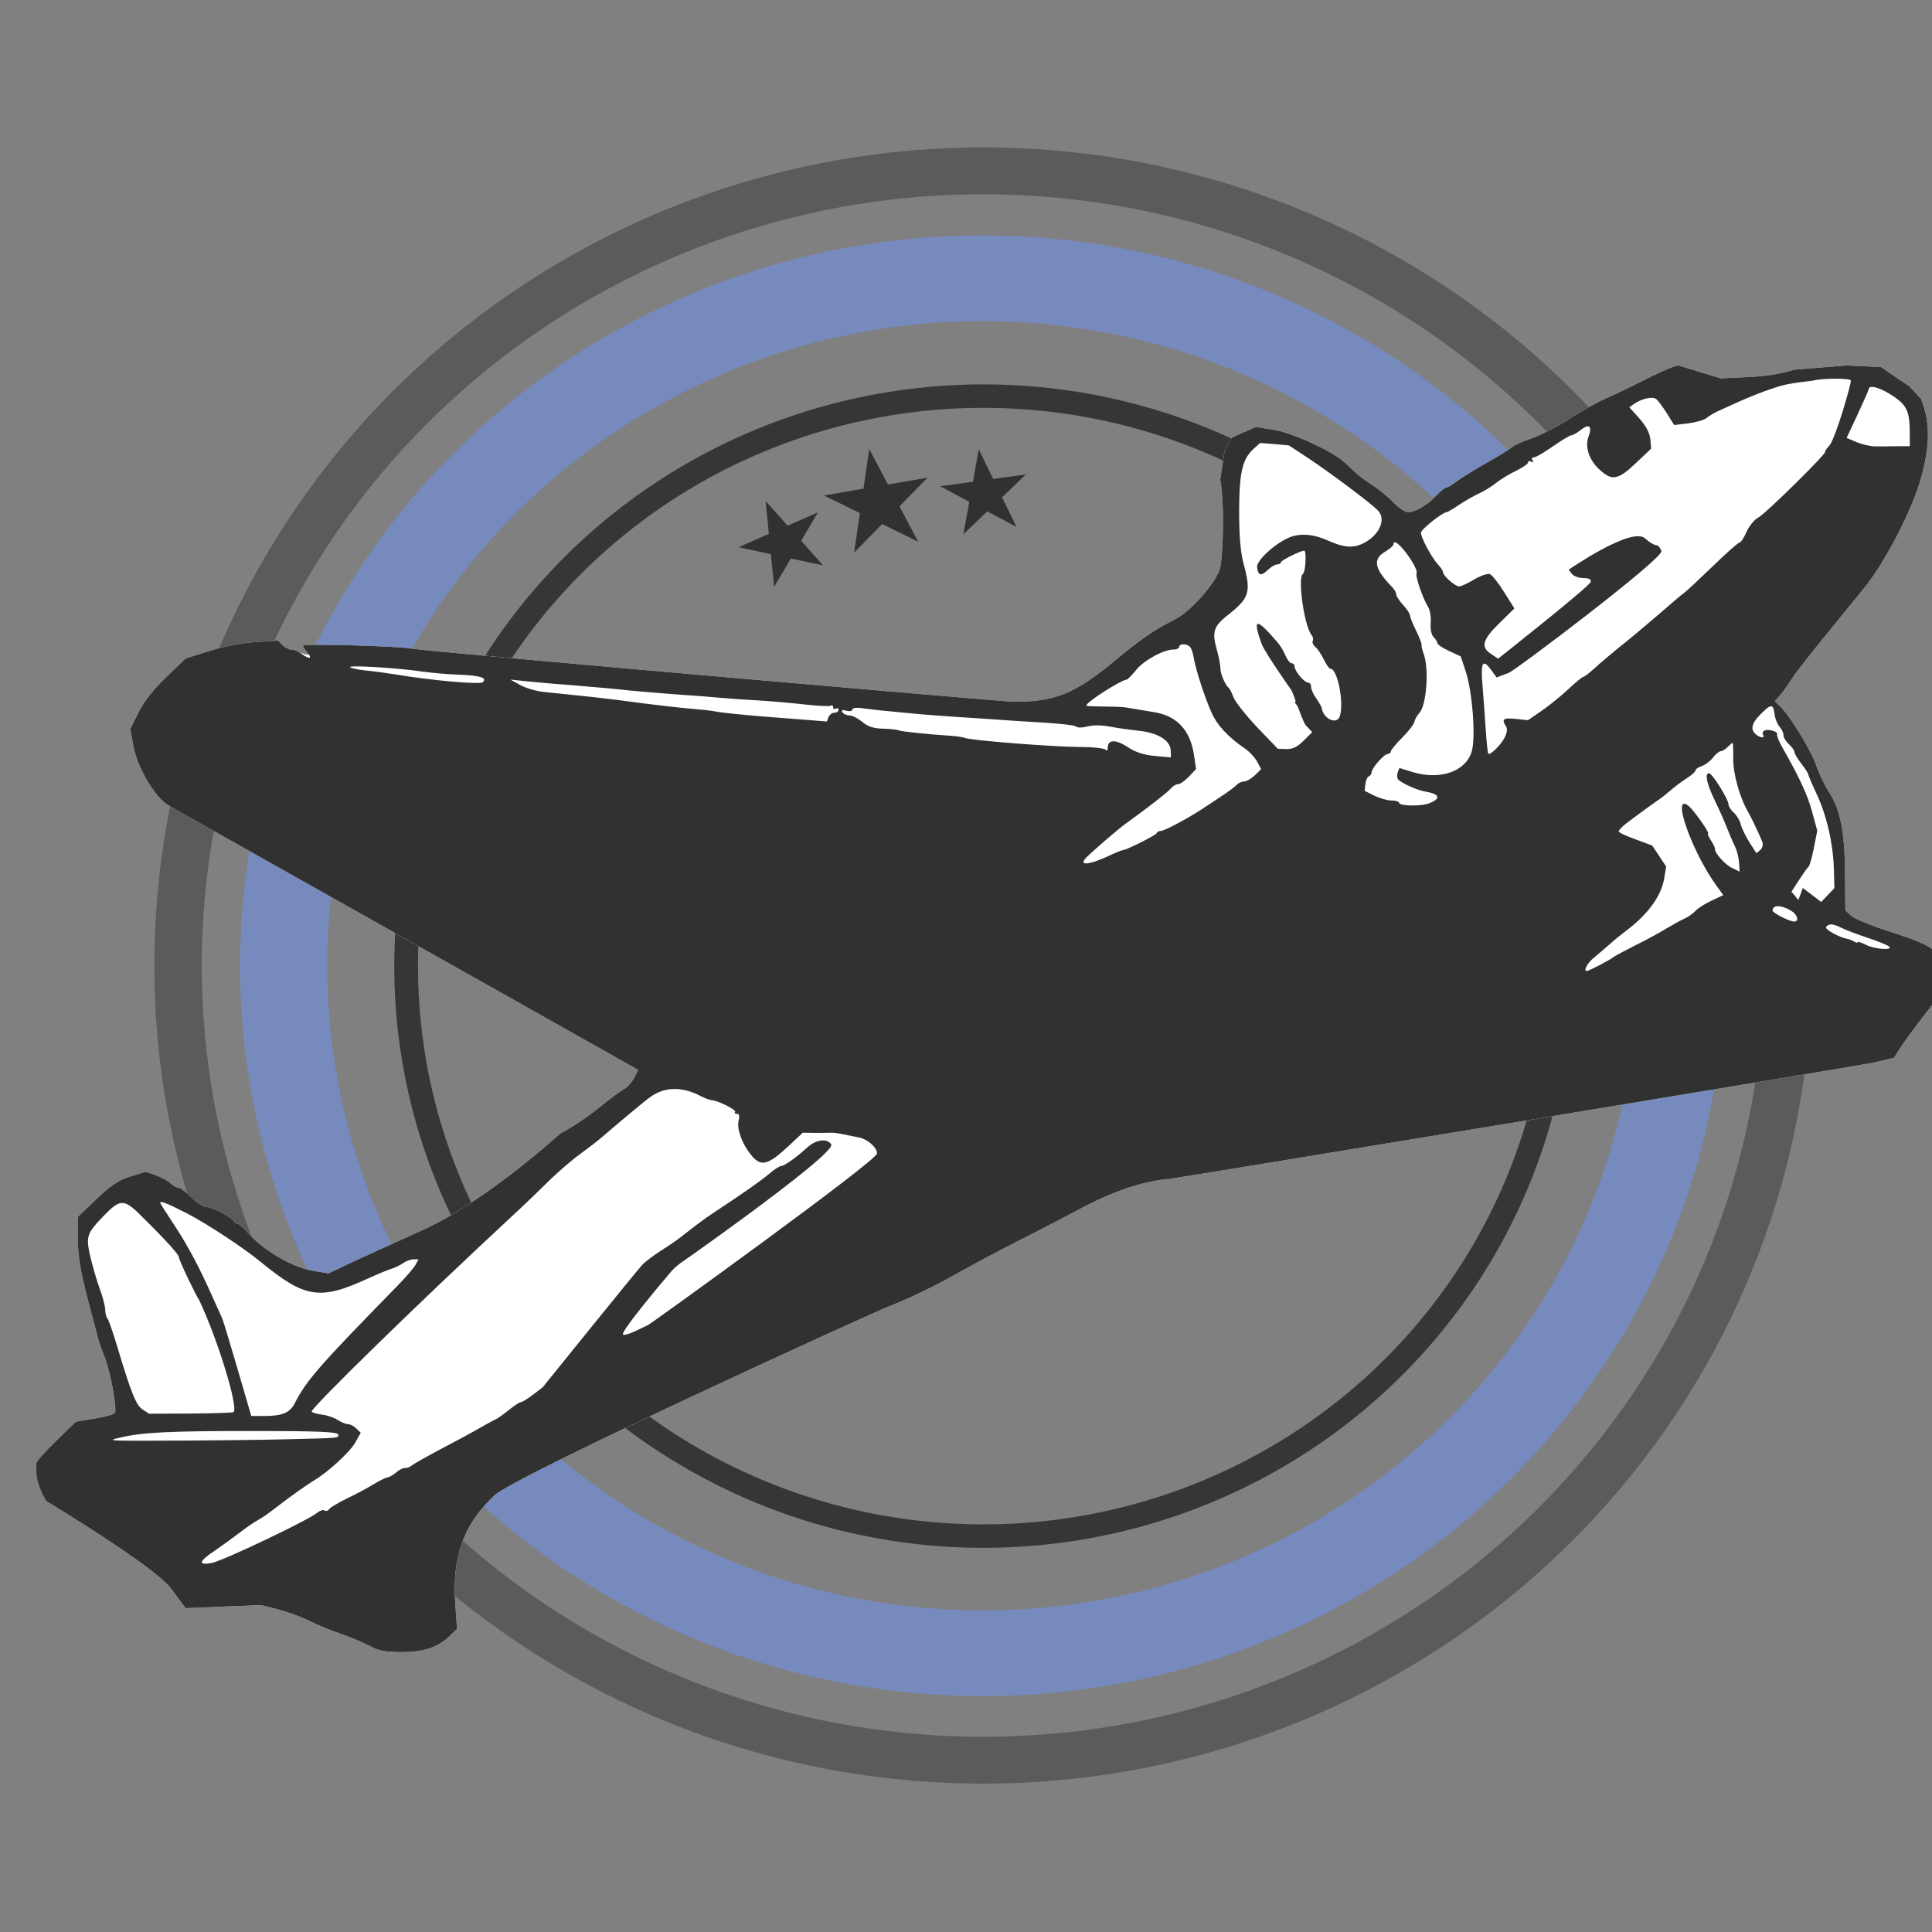 <?xml version="1.0" encoding="UTF-8" standalone="no"?>
<!DOCTYPE svg PUBLIC "-//W3C//DTD SVG 1.1//EN" "http://www.w3.org/Graphics/SVG/1.1/DTD/svg11.dtd">
<svg width="100%" height="100%" viewBox="0 0 1024 1024" version="1.1" xmlns="http://www.w3.org/2000/svg" xmlns:xlink="http://www.w3.org/1999/xlink" xml:space="preserve" xmlns:serif="http://www.serif.com/" style="fill-rule:evenodd;clip-rule:evenodd;stroke-linecap:round;stroke-linejoin:round;stroke-miterlimit:1.5;">
    <rect x="0" y="0" width="1024" height="1024" fill="#808080" stroke="none"/>
    <g transform="matrix(1.067,0,0,1.067,-4.644,-59.401)">
        <g transform="matrix(0.781,-1.52123e-31,1.54008e-31,0.771,92.796,140.527)">
            <circle cx="512" cy="512" r="512" style="fill:none;stroke:rgb(51,49,48);stroke-opacity:0.46;stroke-width:30.18px;"/>
        </g>
        <g transform="matrix(0.678,-1.31569e-31,1.33799e-31,0.667,145.264,193.889)">
            <circle cx="512" cy="512" r="512" style="fill:none;stroke:rgb(117,140,203);stroke-opacity:0.8;stroke-width:63.84px;"/>
        </g>
        <g transform="matrix(0.56,-1.09016e-31,1.10367e-31,0.553,206.096,252.44)">
            <circle cx="512" cy="512" r="512" style="fill:none;stroke:black;stroke-opacity:0.58;stroke-width:21.06px;"/>
        </g>
        <g id="Flugzeug" transform="matrix(1.192,0,0,1.192,-117.51,-51.213)">
            <g transform="matrix(0.068,-1.0369e-16,-1.0369e-16,-0.068,-59.955,964.737)">
                <path d="M12490,10554C12402,10509 12285,10452 12229,10428C12174,10404 12071,10347 12002,10301C11932,10256 11830,10203 11776,10184C11721,10166 11664,10140 11650,10127C11635,10114 11567,10072 11497,10033C11428,9994 11347,9944 11317,9922C11288,9899 11257,9881 11249,9881C11241,9881 11212,9858 11185,9829C11128,9770 11059,9730 11013,9730C10996,9730 10956,9757 10924,9790C10892,9824 10836,9870 10799,9893C10762,9917 10714,9952 10693,9972C10672,9991 10642,10020 10626,10035C10555,10101 10305,10217 10195,10234L10082,10252L10008,10220L9934,10187L9889,10100L9863,9929C9889,9810 9884,9432 9856,9368C9814,9270 9674,9117 9586,9073C9464,9012 9376,8952 9226,8827C8975,8618 8854,8568 8600,8568C8537,8568 4975,8879 4904,8894C4836,8909 4242,8925 4242,8912C4242,8905 4255,8885 4270,8868C4303,8831 4187,8887 4172,8887C4156,8888 4131,8900 4116,8915L4089,8943L3951,8934C3868,8929 3755,8907 3667,8879L3522,8833L3404,8719C3326,8645 3268,8570 3234,8503L3183,8400L3205,8286C3231,8155 3341,7974 3422,7930C3450,7915 6296,6312 6296,6312L6271,6262C6256,6235 6228,6204 6207,6193C6186,6182 6116,6129 6052,6077C5987,6024 5883,5955 5820,5923C5820,5923 5358,5502 4974,5330C4854,5276 4675,5194 4577,5149L4398,5065L4297,5082C4181,5100 3999,5207 3910,5308C3880,5342 3849,5370 3840,5370C3831,5370 3821,5376 3818,5383C3808,5408 3691,5471 3654,5471C3634,5471 3592,5497 3559,5530C3527,5562 3492,5589 3481,5589C3471,5589 3448,5601 3430,5617C3413,5633 3371,5655 3338,5667L3277,5688L3184,5659C3113,5637 3065,5605 2977,5521L2862,5411L2862,5277C2863,5154 2879,5065 2956,4781C2970,4730 2984,4677 2987,4663C2990,4649 3008,4600 3026,4553C3062,4464 3104,4233 3089,4209C3084,4201 3029,4186 2965,4175L2850,4156L2730,4039C2663,3975 2608,3913 2607,3901C2601,3821 2620,3750 2668,3670C2668,3670 3330,3271 3432,3135L3523,3013L3754,3023L3985,3032L4091,3005C4149,2990 4235,2958 4282,2935C4329,2911 4417,2875 4478,2854C4538,2833 4617,2800 4654,2780C4705,2752 4751,2744 4844,2744C4981,2744 5067,2772 5139,2841L5186,2886L5175,3046C5156,3334 5227,3528 5416,3705C5547,3827 7734,4825 7836,4864C7938,4903 8112,4986 8223,5049C8334,5112 8520,5211 8635,5269C8751,5327 8910,5410 8989,5452C9201,5567 9387,5630 9553,5644C9599,5648 13809,6342 13874,6358L13992,6386L14030,6446C14051,6479 14114,6566 14171,6639L14273,6771L14284,6863C14305,7029 14267,7064 13958,7162C13850,7197 13746,7240 13728,7258L13694,7290L13692,7521C13690,7777 13663,7909 13591,8019C13567,8055 13533,8127 13515,8179C13483,8272 13356,8480 13294,8540L13262,8572L13294,8608C13312,8628 13343,8672 13364,8706C13403,8771 13708,9140 13808,9263C13937,9421 14106,9748 14158,9940C14206,10115 14222,10264 14158,10424L14086,10502L13999,10560L13913,10619L13700,10629L13380,10603C13309,10579 13215,10564 13102,10558L12931,10550L12812,10586C12747,10606 12684,10625 12672,10629C12660,10632 12578,10598 12490,10554Z" style="fill:white;fill-rule:nonzero;"/>
            </g>
            <g transform="matrix(0.068,-1.0369e-16,-1.0369e-16,-0.068,-59.955,964.737)">
                <path d="M12490,10554C12402,10509 12285,10452 12229,10428C12174,10404 12071,10347 12002,10301C11932,10256 11830,10203 11776,10184C11721,10166 11664,10140 11650,10127C11635,10114 11567,10072 11497,10033C11428,9994 11347,9944 11317,9922C11288,9899 11257,9881 11249,9881C11241,9881 11212,9858 11185,9829C11128,9770 11059,9730 11013,9730C10996,9730 10956,9757 10924,9790C10892,9824 10836,9870 10799,9893C10762,9917 10714,9952 10693,9972C10672,9991 10642,10020 10626,10035C10555,10101 10305,10217 10195,10234L10082,10252L10008,10220L9934,10187L9889,10100L9863,9929C9889,9810 9884,9432 9856,9368C9814,9270 9674,9117 9586,9073C9464,9012 9376,8952 9226,8827C8975,8618 8854,8568 8600,8568C8537,8568 4975,8879 4904,8894C4836,8909 4242,8925 4242,8912C4242,8905 4255,8885 4270,8868C4303,8831 4279,8827 4233,8862C4215,8876 4187,8887 4172,8887C4156,8888 4131,8900 4116,8915L4089,8943L3951,8934C3868,8929 3755,8907 3667,8879L3522,8833L3404,8719C3326,8645 3268,8570 3234,8503L3183,8400L3205,8286C3231,8155 3341,7974 3422,7930C3450,7915 6296,6312 6296,6312L6271,6262C6256,6235 6228,6204 6207,6193C6186,6182 6116,6129 6052,6077C5987,6024 5883,5955 5820,5923C5820,5923 5358,5502 4974,5330C4854,5276 4675,5194 4577,5149L4398,5065L4297,5082C4181,5100 3999,5207 3910,5308C3880,5342 3849,5370 3840,5370C3831,5370 3821,5376 3818,5383C3808,5408 3691,5471 3654,5471C3634,5471 3592,5497 3559,5530C3527,5562 3492,5589 3481,5589C3471,5589 3448,5601 3430,5617C3413,5633 3371,5655 3338,5667L3277,5688L3184,5659C3113,5637 3065,5605 2977,5521L2862,5411L2862,5277C2863,5154 2879,5065 2956,4781C2970,4730 2984,4677 2987,4663C2990,4649 3008,4600 3026,4553C3062,4464 3104,4233 3089,4209C3084,4201 3029,4186 2965,4175L2850,4156L2730,4039C2663,3975 2608,3913 2607,3901C2601,3821 2620,3750 2668,3670C2668,3670 3330,3271 3432,3135L3523,3013L3754,3023L3985,3032L4091,3005C4149,2990 4235,2958 4282,2935C4329,2911 4417,2875 4478,2854C4538,2833 4617,2800 4654,2780C4705,2752 4751,2744 4844,2744C4981,2744 5067,2772 5139,2841L5186,2886L5175,3046C5156,3334 5227,3528 5416,3705C5547,3827 7734,4825 7836,4864C7938,4903 8112,4986 8223,5049C8334,5112 8520,5211 8635,5269C8751,5327 8910,5410 8989,5452C9201,5567 9387,5630 9553,5644C9599,5648 13809,6342 13874,6358L13992,6386L14030,6446C14051,6479 14114,6566 14171,6639L14273,6771L14284,6863C14305,7029 14267,7064 13958,7162C13850,7197 13746,7240 13728,7258L13694,7290L13692,7521C13690,7777 13663,7909 13591,8019C13567,8055 13533,8127 13515,8179C13483,8272 13356,8480 13294,8540L13262,8572L13294,8608C13312,8628 13343,8672 13364,8706C13403,8771 13708,9140 13808,9263C13937,9421 14106,9748 14158,9940C14206,10115 14222,10264 14158,10424L14086,10502L13999,10560L13913,10619L13700,10629L13380,10603C13309,10579 13215,10564 13102,10558L12931,10550L12812,10586C12747,10606 12684,10625 12672,10629C12660,10632 12578,10598 12490,10554ZM13728,10537C13733,10528 13635,10182 13596,10138C13577,10117 13566,10100 13570,10100C13590,10100 13202,9717 13162,9698C13138,9686 13105,9647 13089,9610C13073,9574 13054,9544 13046,9544C13038,9544 12963,9478 12880,9397C12796,9316 12717,9242 12703,9233C12690,9224 12618,9163 12544,9098C12469,9034 12365,8946 12312,8905C12260,8863 12190,8804 12158,8774C12125,8744 12093,8720 12087,8720C12081,8720 12039,8685 11993,8642C11947,8599 11873,8540 11829,8510L11749,8455L11674,8463C11597,8471 11586,8462 11614,8418C11624,8402 11621,8378 11607,8350C11582,8302 11518,8239 11506,8250C11502,8255 11495,8322 11490,8400C11485,8479 11476,8602 11470,8673C11459,8814 11472,8834 11526,8760L11557,8717L11633,8746C11674,8762 12581,9447 12567,9492C12560,9512 12546,9528 12534,9528C12522,9528 12492,9546 12467,9569C12385,9645 11998,9377 11998,9377L12019,9351C12030,9337 12062,9326 12090,9326C12123,9326 12137,9318 12134,9303C12127,9275 11566,8832 11566,8832L11523,8861C11458,8903 11470,8948 11573,9049L11666,9140L11603,9240C11568,9296 11529,9345 11516,9350C11503,9356 11460,9341 11420,9318C11381,9294 11339,9275 11327,9275C11302,9275 11228,9341 11228,9363C11228,9371 11214,9392 11197,9410C11159,9451 11093,9574 11093,9604C11093,9624 11226,9730 11251,9730C11256,9730 11289,9749 11324,9773C11359,9797 11414,9828 11446,9843C11479,9858 11526,9887 11551,9907C11576,9928 11630,9961 11673,9982C11715,10002 11750,10026 11750,10035C11750,10044 11758,10046 11769,10039C11781,10032 11784,10035 11777,10047C11770,10058 11774,10066 11786,10066C11798,10066 11850,10097 11903,10134C11956,10171 12006,10201 12015,10201C12024,10201 12051,10216 12074,10235C12125,10275 12144,10256 12120,10192C12097,10132 12123,10052 12183,9995C12263,9919 12300,9925 12414,10034L12504,10119L12499,10177C12495,10216 12472,10259 12432,10304L12370,10373L12402,10395C12445,10425 12511,10440 12534,10424C12544,10417 12573,10378 12599,10338L12645,10264L12730,10274C12777,10280 12827,10294 12842,10306C12857,10319 12888,10337 12911,10348C13102,10436 13189,10471 13298,10504C13368,10524 13492,10534 13501,10537C13544,10550 13718,10553 13728,10537ZM13999,10433C14074,10380 14089,10340 14089,10208L14089,10134L14010,10134C13966,10133 13906,10133 13877,10133C13849,10133 13797,10145 13763,10159L13702,10185C13702,10185 13837,10471 13837,10483C13837,10516 13917,10491 13999,10433ZM10407,10058C10542,9968 10781,9789 10828,9742C10886,9685 10834,9579 10727,9533C10669,9509 10615,9515 10523,9556C10430,9598 10344,9603 10275,9570C10186,9528 10083,9429 10089,9392C10096,9341 10112,9337 10153,9374C10173,9394 10200,9410 10213,9410C10225,9410 10235,9416 10235,9423C10235,9434 10355,9494 10378,9494C10393,9494 10386,9361 10370,9352C10336,9330 10377,9035 10423,8977C10432,8966 10435,8950 10430,8941C10425,8933 10432,8916 10446,8904C10460,8893 10483,8858 10498,8827C10513,8796 10531,8770 10539,8770C10583,8770 10624,8553 10595,8477C10575,8425 10494,8465 10485,8530C10484,8537 10469,8563 10452,8588C10434,8612 10420,8644 10420,8659C10420,8674 10412,8686 10401,8686C10378,8686 10320,8755 10319,8783C10319,8794 10311,8804 10301,8804C10291,8804 10274,8825 10263,8851C10252,8877 10232,8911 10218,8928C10083,9085 10059,9085 10116,8925C10135,8871 10300,8638 10300,8638C10300,8638 10331,8568 10324,8568C10318,8568 10321,8559 10332,8548C10343,8537 10369,8443 10390,8421L10427,8382L10374,8329C10336,8292 10307,8277 10269,8278L10216,8280L10091,8410C10023,8482 9958,8564 9946,8592C9935,8621 9921,8648 9916,8652C9892,8673 9864,8740 9864,8774C9864,8795 9854,8846 9842,8888C9812,8994 9823,9030 9903,9094C10044,9204 10054,9238 10005,9419C9987,9489 9979,9587 9979,9741C9980,9979 10000,10059 10071,10121L10108,10154L10196,10147L10284,10139L10407,10058ZM11022,9453C11052,9409 11072,9366 11067,9357C11056,9341 11103,9205 11137,9149C11149,9130 11156,9086 11153,9051C11150,9013 11157,8978 11171,8964C11184,8951 11194,8934 11194,8927C11194,8919 11226,8897 11266,8879L11337,8846L11367,8756C11409,8630 11430,8347 11404,8262C11367,8141 11213,8087 11046,8136L10961,8162L10951,8136C10946,8122 10946,8103 10952,8094C10964,8074 11069,8026 11118,8018C11208,8003 11218,7976 11147,7947C11097,7926 10959,7928 10959,7950C10958,7956 10938,7963 10912,7963C10887,7963 10839,7977 10807,7993L10748,8022L10753,8064C10755,8087 10765,8108 10774,8111C10783,8114 10790,8125 10791,8136C10791,8162 10868,8248 10890,8248C10900,8248 10908,8255 10908,8263C10908,8271 10940,8310 10979,8349C11018,8388 11051,8431 11053,8445C11055,8459 11069,8483 11084,8500C11128,8548 11144,8775 11109,8864C11101,8887 11095,8911 11097,8918C11098,8925 11083,8964 11063,9005C11042,9046 11026,9088 11026,9098C11026,9107 11007,9136 10984,9161C10961,9186 10942,9215 10942,9225C10942,9235 10932,9254 10921,9266C10807,9383 10795,9441 10874,9488C10902,9505 10925,9525 10925,9533C10925,9566 10970,9529 11022,9453ZM9699,8846C9713,8764 9765,8603 9810,8501C9844,8425 9910,8353 10012,8283C10042,8263 10077,8225 10090,8200L10114,8155L10075,8117C10054,8097 10025,8080 10010,8080C9996,8080 9974,8070 9962,8057C9942,8037 9895,8004 9748,7908C9661,7851 9521,7777 9501,7777C9489,7777 9477,7771 9474,7763C9469,7750 9288,7659 9267,7659C9261,7659 9221,7643 9177,7622C9056,7566 8990,7562 9044,7615C9088,7659 9237,7787 9281,7819C9427,7924 9540,8013 9560,8036C9572,8051 9592,8063 9605,8063C9617,8063 9647,8084 9671,8109L9715,8156L9704,8231C9683,8390 9602,8480 9460,8504C9419,8511 9340,8524 9286,8533C9231,8542 9053,8536 9044,8544C9029,8559 9259,8703 9287,8703C9294,8703 9321,8729 9347,8762C9395,8822 9516,8888 9577,8888C9596,8888 9612,8896 9612,8906C9612,8916 9629,8922 9649,8919C9678,8914 9689,8898 9699,8846ZM4974,8753C5030,8745 5131,8736 5198,8734C5329,8729 5372,8715 5344,8688C5328,8672 5032,8698 4806,8736C4750,8745 4668,8756 4623,8760C4578,8765 4537,8773 4531,8780C4518,8794 4831,8775 4974,8753ZM5782,8678C5838,8674 5936,8666 6001,8660C6066,8655 6142,8648 6169,8645C6225,8638 6394,8623 6573,8610C6638,8606 6737,8598 6792,8593C6848,8588 6958,8580 7036,8576C7115,8571 7243,8560 7321,8551C7398,8542 7468,8539 7476,8544C7484,8549 7491,8545 7491,8534C7491,8524 7498,8520 7508,8526C7517,8532 7524,8528 7524,8519C7524,8509 7513,8501 7499,8501C7485,8501 7468,8489 7463,8474L7452,8447L7291,8460C7202,8467 7102,8475 7070,8477C6926,8489 6806,8501 6767,8509C6744,8514 6676,8521 6615,8526C6555,8531 6423,8546 6321,8559C6219,8573 6102,8588 6060,8592C6018,8597 5943,8605 5892,8610C5841,8616 5763,8623 5719,8628C5675,8632 5610,8651 5576,8669L5513,8704L5597,8695C5643,8690 5727,8683 5782,8678ZM13261,8488C13264,8463 13278,8430 13291,8415C13304,8401 13315,8377 13315,8363C13315,8349 13330,8324 13349,8307C13367,8290 13382,8269 13382,8260C13382,8251 13401,8218 13425,8188C13448,8158 13467,8128 13467,8122C13467,8117 13490,8062 13519,8001C13580,7871 13620,7695 13624,7538L13627,7426L13587,7384L13546,7341L13490,7384L13433,7427L13420,7390L13406,7353L13385,7379L13364,7404L13411,7477C13437,7517 13463,7554 13469,7558C13475,7563 13490,7614 13501,7672L13522,7778L13491,7891C13464,7994 13415,8100 13307,8290C13286,8327 13272,8363 13276,8369C13285,8385 13218,8404 13197,8391C13188,8385 13184,8374 13190,8365C13201,8346 13180,8345 13154,8362C13109,8393 13116,8433 13175,8492C13241,8558 13252,8557 13261,8488ZM7844,8509C7904,8503 7984,8496 8021,8492C8058,8489 8160,8481 8248,8475C8336,8470 8446,8462 8492,8459C8539,8455 8664,8447 8770,8441C8877,8435 8970,8424 8978,8417C8986,8409 9012,8408 9037,8414C9090,8427 9129,8427 9208,8412C9240,8406 9312,8396 9367,8390C9482,8378 9559,8330 9560,8267L9561,8227L9463,8236C9394,8242 9343,8259 9295,8291C9222,8339 9174,8337 9174,8287C9174,8270 9168,8264 9161,8274C9154,8283 9081,8291 8997,8291C8833,8292 8340,8331 8299,8346C8285,8351 8255,8356 8231,8358C8067,8369 7904,8386 7892,8393C7885,8397 7843,8402 7799,8403C7740,8404 7705,8415 7670,8444C7644,8466 7609,8484 7592,8484C7574,8484 7555,8493 7548,8503C7540,8517 7547,8520 7572,8513C7592,8508 7609,8511 7609,8521C7609,8530 7635,8534 7672,8528C7706,8523 7784,8514 7844,8509ZM13007,8217C13006,8128 13047,7980 13097,7895C13120,7855 13175,7738 13186,7707C13191,7691 13185,7670 13172,7659L13149,7640L13106,7707C13083,7744 13059,7793 13053,7816C13048,7840 13028,7872 13011,7888C12993,7904 12978,7927 12978,7939C12978,7970 12878,8130 12859,8130C12832,8130 12843,8072 12887,7978C12931,7887 12950,7842 12983,7760C12992,7737 13009,7699 13020,7676C13031,7653 13041,7610 13043,7580L13046,7527L12997,7551C12953,7573 12891,7644 12895,7668C12896,7673 12885,7696 12870,7719C12855,7742 12847,7760 12853,7760C12866,7760 12768,7901 12735,7928C12623,8021 12750,7654 12904,7441L12946,7383L12874,7349C12834,7331 12790,7302 12775,7286C12760,7270 12730,7248 12708,7239C12685,7229 12637,7202 12600,7180C12563,7157 12476,7109 12406,7075C12337,7040 12276,7007 12271,7002C12261,6991 12122,6918 12111,6918C12086,6918 12112,6967 12157,7003C12185,7026 12229,7063 12253,7085C12277,7107 12323,7144 12356,7169C12485,7266 12568,7381 12584,7487L12596,7558L12553,7623L12510,7687L12408,7725C12351,7745 12305,7767 12305,7774C12305,7780 12322,7799 12343,7816C12389,7852 12519,7947 12555,7971C12569,7980 12600,8005 12624,8026C12648,8047 12692,8080 12722,8099C12752,8118 12776,8140 12776,8148C12776,8155 12793,8167 12814,8174C12834,8180 12865,8203 12882,8225C12899,8247 12921,8265 12930,8265C12940,8265 12959,8277 12972,8290C12986,8304 13000,8316 13003,8316C13006,8316 13008,8271 13007,8217ZM13364,7286C13401,7263 13412,7221 13381,7221C13353,7221 13248,7274 13248,7288C13248,7325 13302,7324 13364,7286ZM13669,7183C13692,7171 13764,7144 13829,7122C13893,7101 13954,7076 13962,7068C13990,7043 13872,7051 13819,7079C13792,7093 13770,7100 13770,7095C13770,7089 13760,7091 13749,7098C13737,7105 13720,7112 13711,7114C13660,7122 13567,7173 13576,7187C13590,7210 13618,7209 13669,7183ZM6678,6152C6704,6139 6734,6127 6744,6127C6779,6127 6902,6066 6890,6054C6884,6048 6889,6043 6901,6043C6915,6043 6919,6030 6912,6003C6899,5952 6931,5862 6986,5793C7049,5715 7090,5725 7228,5855L7305,5927L7377,5926C7416,5926 7460,5926 7474,5927C7488,5928 7522,5924 7550,5918C7578,5912 7622,5903 7648,5898C7701,5888 7760,5837 7760,5800C7760,5755 6361,4747 6355,4747C6348,4747 6233,4682 6204,4689C6178,4696 6435,5002 6499,5077C6514,5095 6543,5120 6564,5134C6573.76,5140.21 6761.63,5272.24 6964.7,5422C7219.61,5610 7498.48,5825.94 7479,5856C7454,5894 7386,5885 7334,5838C7266,5776 7192,5723 7173,5723C7163,5723 7130,5702 7100,5676C7053,5636 6940,5556 6759,5437C6708,5404 6642,5354 6576,5302C6547,5278 6484,5234 6437,5205C6390,5175 6337,5135 6320,5116C6277,5069 5711,4367 5711,4367L5651,4321C5618,4296 5585,4276 5577,4276C5569,4276 5536,4254 5504,4228C5472,4202 5434,4175 5420,4169C5406,4163 5361,4138 5319,4114C5278,4090 5172,4033 5084,3987C4996,3940 4917,3896 4908,3887C4899,3879 4881,3872 4867,3872C4853,3872 4829,3860 4813,3845C4797,3831 4773,3817 4761,3815C4748,3813 4709,3794 4675,3773C4640,3751 4567,3712 4512,3686C4458,3659 4408,3630 4402,3620C4396,3610 4384,3606 4374,3612C4365,3618 4345,3611 4329,3598C4280,3555 3749,3302 3682,3290C3597,3275 3602,3299 3699,3364C3743,3394 3813,3445 3855,3477C3896,3509 3946,3542 3964,3552C3983,3561 4032,3595 4074,3628C4166,3699 4269,3772 4314,3799C4393,3845 4528,3969 4561,4026L4596,4088L4569,4114C4555,4129 4531,4141 4518,4141C4504,4141 4476,4153 4454,4167C4432,4181 4390,4196 4360,4199C4330,4203 4301,4211 4295,4217C4281,4231 4956,4890 5530,5422C5595,5482 5694,5577 5750,5633C5807,5688 5892,5762 5940,5796C5988,5831 6048,5877 6073,5899C6166,5979 6334,6120 6368,6144C6456,6209 6563,6212 6678,6152ZM3235,5433C3335,5335 3481,5186 3481,5166C3481,5146 3594,4913 3605,4903C3723.07,4652.85 3846,4244 3817,4215C3813,4211 3695,4207 3554,4206L3299,4205L3260,4230C3219,4257 3190,4329 3105,4612C3079,4700 3051,4779 3044,4788C3036,4797 3030,4821 3030,4842C3030,4863 3015,4920 2997,4969C2979,5018 2953,5107 2939,5166C2910,5293 2915,5309 3028,5425C3118,5518 3146,5519 3235,5433ZM3534,5431C3657,5367 3876,5223 3983,5135C4258,4910 4347,4897 4654,5040C4701,5061 4758,5085 4781,5092C4804,5099 4838,5115 4856,5128C4874,5141 4903,5151 4920,5151L4950,5151L4932,5118C4923,5100 4871,5040 4818,4986C4342,4499 4265,4412 4192,4270C4162,4211 4115,4191 4006,4191L3925,4191C3925,4191 3760,4761 3747,4789C3734,4817 3707,4877 3686,4924C3608,5101 3530,5246 3450,5366C3404,5435 3367,5494 3367,5497C3367,5512 3411,5494 3534,5431ZM4457,4078C4464,4055 4471,4056 4124,4048C3857,4041 3153,4037 3097,4041C3065,4043 3071,4048 3123,4059C3259,4091 3421,4099 3929,4099C4330,4099 4451,4094 4457,4078Z" style="fill:rgb(49,49,49);fill-rule:nonzero;"/>
            </g>
        </g>
    </g>
    <g transform="matrix(4.047,-0.694,0.475,2.769,-1204.91,-239.566)">
        <path d="M380.148,267.763L381.75,274.932L386.932,274.932L382.74,279.363L384.341,286.532L380.148,282.101L375.956,286.532L377.557,279.363L373.365,274.932L378.547,274.932L380.148,267.763Z" style="fill:rgb(51,49,48);"/>
    </g>
    <g transform="matrix(3.096,-1.361,0.931,2.119,-1020.42,215.598)">
        <path d="M380.148,267.763L381.75,274.932L386.932,274.932L382.74,279.363L384.341,286.532L380.148,282.101L375.956,286.532L377.557,279.363L373.365,274.932L378.547,274.932L380.148,267.763Z" style="fill:rgb(51,49,48);"/>
    </g>
    <g transform="matrix(3.351,-0.461,0.315,2.293,-839.454,-200.578)">
        <path d="M380.148,267.763L381.75,274.932L386.932,274.932L382.74,279.363L384.341,286.532L380.148,282.101L375.956,286.532L377.557,279.363L373.365,274.932L378.547,274.932L380.148,267.763Z" style="fill:rgb(51,49,48);"/>
    </g>
</svg>
